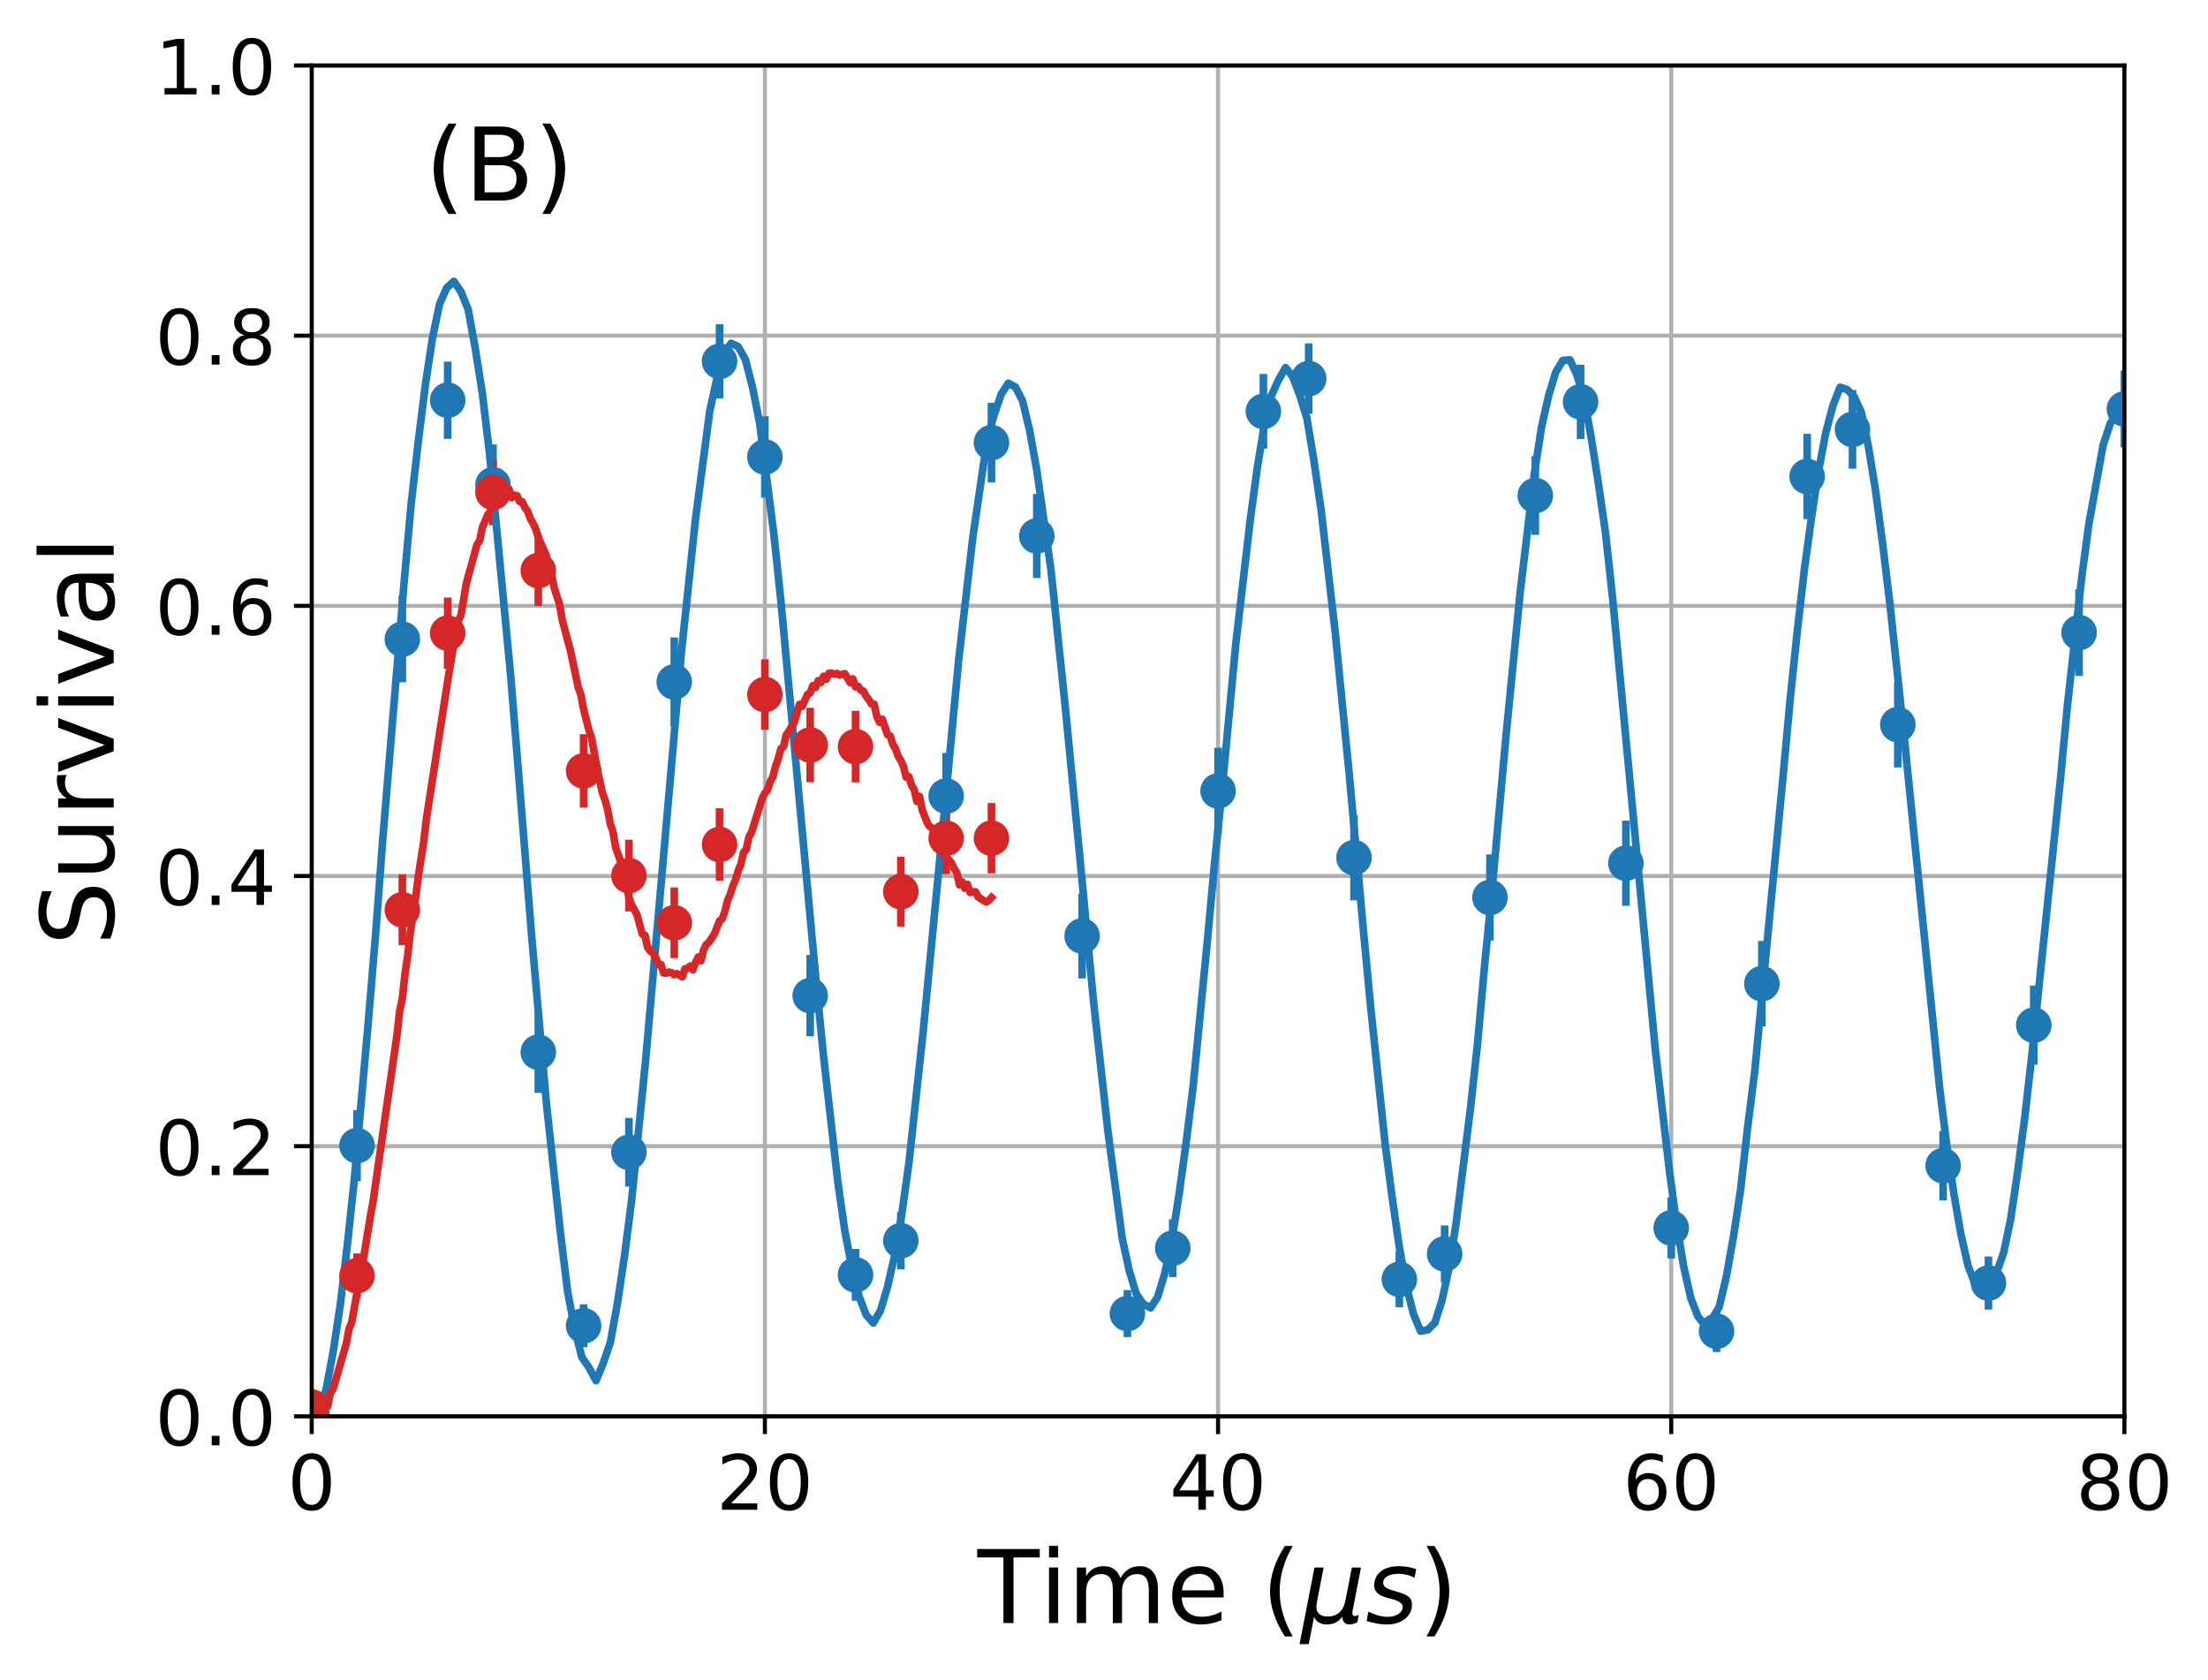 <?xml version="1.0" encoding="utf-8" standalone="no"?>
<!DOCTYPE svg PUBLIC "-//W3C//DTD SVG 1.1//EN"
  "http://www.w3.org/Graphics/SVG/1.1/DTD/svg11.dtd">
<!-- Created with matplotlib (http://matplotlib.org/) -->
<svg height="331pt" version="1.1" viewBox="0 0 435 331" width="435pt" xmlns="http://www.w3.org/2000/svg" xmlns:xlink="http://www.w3.org/1999/xlink">
 <defs>
  <style type="text/css">
*{stroke-linecap:butt;stroke-linejoin:round;}
  </style>
 </defs>
 <g id="figure_1">
  <g id="patch_1">
   <path d="M 0 331.128 
L 435.275 331.128 
L 435.275 0 
L 0 0 
z
" style="fill:none;"/>
  </g>
  <g id="axes_1">
   <g id="patch_2">
    <path d="M 61.411 279.011 
L 418.531 279.011 
L 418.531 12.899 
L 61.411 12.899 
z
" style="fill:none;"/>
   </g>
   <g id="matplotlib.axis_1">
    <g id="xtick_1">
     <g id="line2d_1">
      <path clip-path="url(#p05b2517497)" d="M 61.411 279.011 
L 61.411 12.899 
" style="fill:none;stroke:#b0b0b0;stroke-linecap:square;stroke-width:0.8;"/>
     </g>
     <g id="line2d_2">
      <defs>
       <path d="M 0 0 
L 0 3.5 
" id="m731e66410e" style="stroke:#000000;stroke-width:0.8;"/>
      </defs>
      <g>
       <use style="stroke:#000000;stroke-width:0.8;" x="61.411" xlink:href="#m731e66410e" y="279.011"/>
      </g>
     </g>
     <g id="text_1">
      <!-- 0 -->
      <defs>
       <path d="M 31.781 66.406 
Q 24.172 66.406 20.328 58.906 
Q 16.5 51.422 16.5 36.375 
Q 16.5 21.391 20.328 13.891 
Q 24.172 6.391 31.781 6.391 
Q 39.453 6.391 43.281 13.891 
Q 47.125 21.391 47.125 36.375 
Q 47.125 51.422 43.281 58.906 
Q 39.453 66.406 31.781 66.406 
z
M 31.781 74.219 
Q 44.047 74.219 50.516 64.516 
Q 56.984 54.828 56.984 36.375 
Q 56.984 17.969 50.516 8.266 
Q 44.047 -1.422 31.781 -1.422 
Q 19.531 -1.422 13.062 8.266 
Q 6.594 17.969 6.594 36.375 
Q 6.594 54.828 13.062 64.516 
Q 19.531 74.219 31.781 74.219 
z
" id="DejaVuSans-30"/>
      </defs>
      <g transform="translate(56.639 297.408)scale(0.15 -0.15)">
       <use xlink:href="#DejaVuSans-30"/>
      </g>
     </g>
    </g>
    <g id="xtick_2">
     <g id="line2d_3">
      <path clip-path="url(#p05b2517497)" d="M 150.691 279.011 
L 150.691 12.899 
" style="fill:none;stroke:#b0b0b0;stroke-linecap:square;stroke-width:0.8;"/>
     </g>
     <g id="line2d_4">
      <g>
       <use style="stroke:#000000;stroke-width:0.8;" x="150.691" xlink:href="#m731e66410e" y="279.011"/>
      </g>
     </g>
     <g id="text_2">
      <!-- 20 -->
      <defs>
       <path d="M 19.188 8.297 
L 53.609 8.297 
L 53.609 0 
L 7.328 0 
L 7.328 8.297 
Q 12.938 14.109 22.625 23.891 
Q 32.328 33.688 34.812 36.531 
Q 39.547 41.844 41.422 45.531 
Q 43.312 49.219 43.312 52.781 
Q 43.312 58.594 39.234 62.25 
Q 35.156 65.922 28.609 65.922 
Q 23.969 65.922 18.812 64.312 
Q 13.672 62.703 7.812 59.422 
L 7.812 69.391 
Q 13.766 71.781 18.938 73 
Q 24.125 74.219 28.422 74.219 
Q 39.75 74.219 46.484 68.547 
Q 53.219 62.891 53.219 53.422 
Q 53.219 48.922 51.531 44.891 
Q 49.859 40.875 45.406 35.406 
Q 44.188 33.984 37.641 27.219 
Q 31.109 20.453 19.188 8.297 
z
" id="DejaVuSans-32"/>
      </defs>
      <g transform="translate(141.147 297.408)scale(0.15 -0.15)">
       <use xlink:href="#DejaVuSans-32"/>
       <use x="63.623" xlink:href="#DejaVuSans-30"/>
      </g>
     </g>
    </g>
    <g id="xtick_3">
     <g id="line2d_5">
      <path clip-path="url(#p05b2517497)" d="M 239.971 279.011 
L 239.971 12.899 
" style="fill:none;stroke:#b0b0b0;stroke-linecap:square;stroke-width:0.8;"/>
     </g>
     <g id="line2d_6">
      <g>
       <use style="stroke:#000000;stroke-width:0.8;" x="239.971" xlink:href="#m731e66410e" y="279.011"/>
      </g>
     </g>
     <g id="text_3">
      <!-- 40 -->
      <defs>
       <path d="M 37.797 64.312 
L 12.891 25.391 
L 37.797 25.391 
z
M 35.203 72.906 
L 47.609 72.906 
L 47.609 25.391 
L 58.016 25.391 
L 58.016 17.188 
L 47.609 17.188 
L 47.609 0 
L 37.797 0 
L 37.797 17.188 
L 4.891 17.188 
L 4.891 26.703 
z
" id="DejaVuSans-34"/>
      </defs>
      <g transform="translate(230.427 297.408)scale(0.15 -0.15)">
       <use xlink:href="#DejaVuSans-34"/>
       <use x="63.623" xlink:href="#DejaVuSans-30"/>
      </g>
     </g>
    </g>
    <g id="xtick_4">
     <g id="line2d_7">
      <path clip-path="url(#p05b2517497)" d="M 329.251 279.011 
L 329.251 12.899 
" style="fill:none;stroke:#b0b0b0;stroke-linecap:square;stroke-width:0.8;"/>
     </g>
     <g id="line2d_8">
      <g>
       <use style="stroke:#000000;stroke-width:0.8;" x="329.251" xlink:href="#m731e66410e" y="279.011"/>
      </g>
     </g>
     <g id="text_4">
      <!-- 60 -->
      <defs>
       <path d="M 33.016 40.375 
Q 26.375 40.375 22.484 35.828 
Q 18.609 31.297 18.609 23.391 
Q 18.609 15.531 22.484 10.953 
Q 26.375 6.391 33.016 6.391 
Q 39.656 6.391 43.531 10.953 
Q 47.406 15.531 47.406 23.391 
Q 47.406 31.297 43.531 35.828 
Q 39.656 40.375 33.016 40.375 
z
M 52.594 71.297 
L 52.594 62.312 
Q 48.875 64.062 45.094 64.984 
Q 41.312 65.922 37.594 65.922 
Q 27.828 65.922 22.672 59.328 
Q 17.531 52.734 16.797 39.406 
Q 19.672 43.656 24.016 45.922 
Q 28.375 48.188 33.594 48.188 
Q 44.578 48.188 50.953 41.516 
Q 57.328 34.859 57.328 23.391 
Q 57.328 12.156 50.688 5.359 
Q 44.047 -1.422 33.016 -1.422 
Q 20.359 -1.422 13.672 8.266 
Q 6.984 17.969 6.984 36.375 
Q 6.984 53.656 15.188 63.938 
Q 23.391 74.219 37.203 74.219 
Q 40.922 74.219 44.703 73.484 
Q 48.484 72.75 52.594 71.297 
z
" id="DejaVuSans-36"/>
      </defs>
      <g transform="translate(319.707 297.408)scale(0.15 -0.15)">
       <use xlink:href="#DejaVuSans-36"/>
       <use x="63.623" xlink:href="#DejaVuSans-30"/>
      </g>
     </g>
    </g>
    <g id="xtick_5">
     <g id="line2d_9">
      <path clip-path="url(#p05b2517497)" d="M 418.531 279.011 
L 418.531 12.899 
" style="fill:none;stroke:#b0b0b0;stroke-linecap:square;stroke-width:0.8;"/>
     </g>
     <g id="line2d_10">
      <g>
       <use style="stroke:#000000;stroke-width:0.8;" x="418.531" xlink:href="#m731e66410e" y="279.011"/>
      </g>
     </g>
     <g id="text_5">
      <!-- 80 -->
      <defs>
       <path d="M 31.781 34.625 
Q 24.75 34.625 20.719 30.859 
Q 16.703 27.094 16.703 20.516 
Q 16.703 13.922 20.719 10.156 
Q 24.75 6.391 31.781 6.391 
Q 38.812 6.391 42.859 10.172 
Q 46.922 13.969 46.922 20.516 
Q 46.922 27.094 42.891 30.859 
Q 38.875 34.625 31.781 34.625 
z
M 21.922 38.812 
Q 15.578 40.375 12.031 44.719 
Q 8.5 49.078 8.5 55.328 
Q 8.5 64.062 14.719 69.141 
Q 20.953 74.219 31.781 74.219 
Q 42.672 74.219 48.875 69.141 
Q 55.078 64.062 55.078 55.328 
Q 55.078 49.078 51.531 44.719 
Q 48 40.375 41.703 38.812 
Q 48.828 37.156 52.797 32.312 
Q 56.781 27.484 56.781 20.516 
Q 56.781 9.906 50.312 4.234 
Q 43.844 -1.422 31.781 -1.422 
Q 19.734 -1.422 13.25 4.234 
Q 6.781 9.906 6.781 20.516 
Q 6.781 27.484 10.781 32.312 
Q 14.797 37.156 21.922 38.812 
z
M 18.312 54.391 
Q 18.312 48.734 21.844 45.562 
Q 25.391 42.391 31.781 42.391 
Q 38.141 42.391 41.719 45.562 
Q 45.312 48.734 45.312 54.391 
Q 45.312 60.062 41.719 63.234 
Q 38.141 66.406 31.781 66.406 
Q 25.391 66.406 21.844 63.234 
Q 18.312 60.062 18.312 54.391 
z
" id="DejaVuSans-38"/>
      </defs>
      <g transform="translate(408.987 297.408)scale(0.15 -0.15)">
       <use xlink:href="#DejaVuSans-38"/>
       <use x="63.623" xlink:href="#DejaVuSans-30"/>
      </g>
     </g>
    </g>
    <g id="text_6">
     <!-- Time ($\mu s$) -->
     <defs>
      <path d="M -0.297 72.906 
L 61.375 72.906 
L 61.375 64.594 
L 35.5 64.594 
L 35.5 0 
L 25.594 0 
L 25.594 64.594 
L -0.297 64.594 
z
" id="DejaVuSans-54"/>
      <path d="M 9.422 54.688 
L 18.406 54.688 
L 18.406 0 
L 9.422 0 
z
M 9.422 75.984 
L 18.406 75.984 
L 18.406 64.594 
L 9.422 64.594 
z
" id="DejaVuSans-69"/>
      <path d="M 52 44.188 
Q 55.375 50.25 60.062 53.125 
Q 64.75 56 71.094 56 
Q 79.641 56 84.281 50.016 
Q 88.922 44.047 88.922 33.016 
L 88.922 0 
L 79.891 0 
L 79.891 32.719 
Q 79.891 40.578 77.094 44.375 
Q 74.312 48.188 68.609 48.188 
Q 61.625 48.188 57.562 43.547 
Q 53.516 38.922 53.516 30.906 
L 53.516 0 
L 44.484 0 
L 44.484 32.719 
Q 44.484 40.625 41.703 44.406 
Q 38.922 48.188 33.109 48.188 
Q 26.219 48.188 22.156 43.531 
Q 18.109 38.875 18.109 30.906 
L 18.109 0 
L 9.078 0 
L 9.078 54.688 
L 18.109 54.688 
L 18.109 46.188 
Q 21.188 51.219 25.484 53.609 
Q 29.781 56 35.688 56 
Q 41.656 56 45.828 52.969 
Q 50 49.953 52 44.188 
z
" id="DejaVuSans-6d"/>
      <path d="M 56.203 29.594 
L 56.203 25.203 
L 14.891 25.203 
Q 15.484 15.922 20.484 11.062 
Q 25.484 6.203 34.422 6.203 
Q 39.594 6.203 44.453 7.469 
Q 49.312 8.734 54.109 11.281 
L 54.109 2.781 
Q 49.266 0.734 44.188 -0.344 
Q 39.109 -1.422 33.891 -1.422 
Q 20.797 -1.422 13.156 6.188 
Q 5.516 13.812 5.516 26.812 
Q 5.516 40.234 12.766 48.109 
Q 20.016 56 32.328 56 
Q 43.359 56 49.781 48.891 
Q 56.203 41.797 56.203 29.594 
z
M 47.219 32.234 
Q 47.125 39.594 43.094 43.984 
Q 39.062 48.391 32.422 48.391 
Q 24.906 48.391 20.391 44.141 
Q 15.875 39.891 15.188 32.172 
z
" id="DejaVuSans-65"/>
      <path id="DejaVuSans-20"/>
      <path d="M 31 75.875 
Q 24.469 64.656 21.281 53.656 
Q 18.109 42.672 18.109 31.391 
Q 18.109 20.125 21.312 9.062 
Q 24.516 -2 31 -13.188 
L 23.188 -13.188 
Q 15.875 -1.703 12.234 9.375 
Q 8.594 20.453 8.594 31.391 
Q 8.594 42.281 12.203 53.312 
Q 15.828 64.359 23.188 75.875 
z
" id="DejaVuSans-28"/>
      <path d="M -1.312 -20.797 
L 13.375 54.688 
L 22.406 54.688 
L 15.766 20.656 
Q 15.578 19.625 15.422 18.359 
Q 15.281 17.094 15.281 15.828 
Q 15.281 11.281 18.141 8.828 
Q 21 6.391 26.312 6.391 
Q 33.547 6.391 37.984 10.484 
Q 42.438 14.594 44 22.797 
L 50.203 54.688 
L 59.188 54.688 
L 51.031 12.641 
Q 50.828 11.719 50.75 11.031 
Q 50.688 10.359 50.688 9.812 
Q 50.688 8.297 51.297 7.594 
Q 51.906 6.891 53.219 6.891 
Q 53.719 6.891 54.562 7.125 
Q 55.422 7.375 56.984 8.016 
L 55.609 0.781 
Q 53.469 -0.297 51.516 -0.859 
Q 49.562 -1.422 47.703 -1.422 
Q 44.484 -1.422 42.656 0.625 
Q 40.828 2.688 40.828 6.297 
Q 38.094 2.391 34.297 0.484 
Q 30.516 -1.422 25.391 -1.422 
Q 20.844 -1.422 17.453 0.672 
Q 14.062 2.781 12.984 6.203 
L 7.719 -20.797 
z
" id="DejaVuSans-Oblique-3bc"/>
      <path d="M 50 53.078 
L 48.297 44.578 
Q 44.734 46.531 40.766 47.5 
Q 36.812 48.484 32.625 48.484 
Q 25.531 48.484 21.453 46.062 
Q 17.391 43.656 17.391 39.5 
Q 17.391 34.672 26.859 32.078 
Q 27.594 31.891 27.938 31.781 
L 30.812 30.906 
Q 39.797 28.422 42.797 25.688 
Q 45.797 22.953 45.797 18.219 
Q 45.797 9.516 38.891 4.047 
Q 31.984 -1.422 20.797 -1.422 
Q 16.453 -1.422 11.672 -0.578 
Q 6.891 0.25 1.125 2 
L 2.875 11.281 
Q 7.812 8.734 12.594 7.422 
Q 17.391 6.109 21.781 6.109 
Q 28.375 6.109 32.5 8.938 
Q 36.625 11.766 36.625 16.109 
Q 36.625 20.797 25.781 23.688 
L 24.859 23.922 
L 21.781 24.703 
Q 14.938 26.516 11.766 29.469 
Q 8.594 32.422 8.594 37.016 
Q 8.594 45.75 15.156 50.875 
Q 21.734 56 33.016 56 
Q 37.453 56 41.672 55.266 
Q 45.906 54.547 50 53.078 
z
" id="DejaVuSans-Oblique-73"/>
      <path d="M 8.016 75.875 
L 15.828 75.875 
Q 23.141 64.359 26.781 53.312 
Q 30.422 42.281 30.422 31.391 
Q 30.422 20.453 26.781 9.375 
Q 23.141 -1.703 15.828 -13.188 
L 8.016 -13.188 
Q 14.5 -2 17.703 9.062 
Q 20.906 20.125 20.906 31.391 
Q 20.906 42.672 17.703 53.656 
Q 14.5 64.656 8.016 75.875 
z
" id="DejaVuSans-29"/>
     </defs>
     <g transform="translate(192.571 319.728)scale(0.2 -0.2)">
      <use transform="translate(0 0.016)" xlink:href="#DejaVuSans-54"/>
      <use transform="translate(61.084 0.016)" xlink:href="#DejaVuSans-69"/>
      <use transform="translate(88.867 0.016)" xlink:href="#DejaVuSans-6d"/>
      <use transform="translate(186.279 0.016)" xlink:href="#DejaVuSans-65"/>
      <use transform="translate(247.803 0.016)" xlink:href="#DejaVuSans-20"/>
      <use transform="translate(279.59 0.016)" xlink:href="#DejaVuSans-28"/>
      <use transform="translate(318.604 0.016)" xlink:href="#DejaVuSans-Oblique-3bc"/>
      <use transform="translate(382.227 0.016)" xlink:href="#DejaVuSans-Oblique-73"/>
      <use transform="translate(434.326 0.016)" xlink:href="#DejaVuSans-29"/>
     </g>
    </g>
   </g>
   <g id="matplotlib.axis_2">
    <g id="ytick_1">
     <g id="line2d_11">
      <path clip-path="url(#p05b2517497)" d="M 61.411 279.011 
L 418.531 279.011 
" style="fill:none;stroke:#b0b0b0;stroke-linecap:square;stroke-width:0.8;"/>
     </g>
     <g id="line2d_12">
      <defs>
       <path d="M 0 0 
L -3.5 0 
" id="m96ed7caf93" style="stroke:#000000;stroke-width:0.8;"/>
      </defs>
      <g>
       <use style="stroke:#000000;stroke-width:0.8;" x="61.411" xlink:href="#m96ed7caf93" y="279.011"/>
      </g>
     </g>
     <g id="text_7">
      <!-- 0.0 -->
      <defs>
       <path d="M 10.688 12.406 
L 21 12.406 
L 21 0 
L 10.688 0 
z
" id="DejaVuSans-2e"/>
      </defs>
      <g transform="translate(30.556 284.71)scale(0.15 -0.15)">
       <use xlink:href="#DejaVuSans-30"/>
       <use x="63.623" xlink:href="#DejaVuSans-2e"/>
       <use x="95.41" xlink:href="#DejaVuSans-30"/>
      </g>
     </g>
    </g>
    <g id="ytick_2">
     <g id="line2d_13">
      <path clip-path="url(#p05b2517497)" d="M 61.411 225.788 
L 418.531 225.788 
" style="fill:none;stroke:#b0b0b0;stroke-linecap:square;stroke-width:0.8;"/>
     </g>
     <g id="line2d_14">
      <g>
       <use style="stroke:#000000;stroke-width:0.8;" x="61.411" xlink:href="#m96ed7caf93" y="225.788"/>
      </g>
     </g>
     <g id="text_8">
      <!-- 0.2 -->
      <g transform="translate(30.556 231.487)scale(0.15 -0.15)">
       <use xlink:href="#DejaVuSans-30"/>
       <use x="63.623" xlink:href="#DejaVuSans-2e"/>
       <use x="95.41" xlink:href="#DejaVuSans-32"/>
      </g>
     </g>
    </g>
    <g id="ytick_3">
     <g id="line2d_15">
      <path clip-path="url(#p05b2517497)" d="M 61.411 172.566 
L 418.531 172.566 
" style="fill:none;stroke:#b0b0b0;stroke-linecap:square;stroke-width:0.8;"/>
     </g>
     <g id="line2d_16">
      <g>
       <use style="stroke:#000000;stroke-width:0.8;" x="61.411" xlink:href="#m96ed7caf93" y="172.566"/>
      </g>
     </g>
     <g id="text_9">
      <!-- 0.4 -->
      <g transform="translate(30.556 178.265)scale(0.15 -0.15)">
       <use xlink:href="#DejaVuSans-30"/>
       <use x="63.623" xlink:href="#DejaVuSans-2e"/>
       <use x="95.41" xlink:href="#DejaVuSans-34"/>
      </g>
     </g>
    </g>
    <g id="ytick_4">
     <g id="line2d_17">
      <path clip-path="url(#p05b2517497)" d="M 61.411 119.344 
L 418.531 119.344 
" style="fill:none;stroke:#b0b0b0;stroke-linecap:square;stroke-width:0.8;"/>
     </g>
     <g id="line2d_18">
      <g>
       <use style="stroke:#000000;stroke-width:0.8;" x="61.411" xlink:href="#m96ed7caf93" y="119.344"/>
      </g>
     </g>
     <g id="text_10">
      <!-- 0.6 -->
      <g transform="translate(30.556 125.042)scale(0.15 -0.15)">
       <use xlink:href="#DejaVuSans-30"/>
       <use x="63.623" xlink:href="#DejaVuSans-2e"/>
       <use x="95.41" xlink:href="#DejaVuSans-36"/>
      </g>
     </g>
    </g>
    <g id="ytick_5">
     <g id="line2d_19">
      <path clip-path="url(#p05b2517497)" d="M 61.411 66.121 
L 418.531 66.121 
" style="fill:none;stroke:#b0b0b0;stroke-linecap:square;stroke-width:0.8;"/>
     </g>
     <g id="line2d_20">
      <g>
       <use style="stroke:#000000;stroke-width:0.8;" x="61.411" xlink:href="#m96ed7caf93" y="66.121"/>
      </g>
     </g>
     <g id="text_11">
      <!-- 0.8 -->
      <g transform="translate(30.556 71.82)scale(0.15 -0.15)">
       <use xlink:href="#DejaVuSans-30"/>
       <use x="63.623" xlink:href="#DejaVuSans-2e"/>
       <use x="95.41" xlink:href="#DejaVuSans-38"/>
      </g>
     </g>
    </g>
    <g id="ytick_6">
     <g id="line2d_21">
      <path clip-path="url(#p05b2517497)" d="M 61.411 12.899 
L 418.531 12.899 
" style="fill:none;stroke:#b0b0b0;stroke-linecap:square;stroke-width:0.8;"/>
     </g>
     <g id="line2d_22">
      <g>
       <use style="stroke:#000000;stroke-width:0.8;" x="61.411" xlink:href="#m96ed7caf93" y="12.899"/>
      </g>
     </g>
     <g id="text_12">
      <!-- 1.0 -->
      <defs>
       <path d="M 12.406 8.297 
L 28.516 8.297 
L 28.516 63.922 
L 10.984 60.406 
L 10.984 69.391 
L 28.422 72.906 
L 38.281 72.906 
L 38.281 8.297 
L 54.391 8.297 
L 54.391 0 
L 12.406 0 
z
" id="DejaVuSans-31"/>
      </defs>
      <g transform="translate(30.556 18.598)scale(0.15 -0.15)">
       <use xlink:href="#DejaVuSans-31"/>
       <use x="63.623" xlink:href="#DejaVuSans-2e"/>
       <use x="95.41" xlink:href="#DejaVuSans-30"/>
      </g>
     </g>
    </g>
    <g id="text_13">
     <!-- Survival -->
     <defs>
      <path d="M 53.516 70.516 
L 53.516 60.891 
Q 47.906 63.578 42.922 64.891 
Q 37.938 66.219 33.297 66.219 
Q 25.25 66.219 20.875 63.094 
Q 16.5 59.969 16.5 54.203 
Q 16.5 49.359 19.406 46.891 
Q 22.312 44.438 30.422 42.922 
L 36.375 41.703 
Q 47.406 39.594 52.656 34.297 
Q 57.906 29 57.906 20.125 
Q 57.906 9.516 50.797 4.047 
Q 43.703 -1.422 29.984 -1.422 
Q 24.812 -1.422 18.969 -0.25 
Q 13.141 0.922 6.891 3.219 
L 6.891 13.375 
Q 12.891 10.016 18.656 8.297 
Q 24.422 6.594 29.984 6.594 
Q 38.422 6.594 43.016 9.906 
Q 47.609 13.234 47.609 19.391 
Q 47.609 24.75 44.312 27.781 
Q 41.016 30.812 33.5 32.328 
L 27.484 33.5 
Q 16.453 35.688 11.516 40.375 
Q 6.594 45.062 6.594 53.422 
Q 6.594 63.094 13.406 68.656 
Q 20.219 74.219 32.172 74.219 
Q 37.312 74.219 42.625 73.281 
Q 47.953 72.359 53.516 70.516 
z
" id="DejaVuSans-53"/>
      <path d="M 8.5 21.578 
L 8.5 54.688 
L 17.484 54.688 
L 17.484 21.922 
Q 17.484 14.156 20.5 10.266 
Q 23.531 6.391 29.594 6.391 
Q 36.859 6.391 41.078 11.031 
Q 45.312 15.672 45.312 23.688 
L 45.312 54.688 
L 54.297 54.688 
L 54.297 0 
L 45.312 0 
L 45.312 8.406 
Q 42.047 3.422 37.719 1 
Q 33.406 -1.422 27.688 -1.422 
Q 18.266 -1.422 13.375 4.438 
Q 8.5 10.297 8.5 21.578 
z
M 31.109 56 
z
" id="DejaVuSans-75"/>
      <path d="M 41.109 46.297 
Q 39.594 47.172 37.812 47.578 
Q 36.031 48 33.891 48 
Q 26.266 48 22.188 43.047 
Q 18.109 38.094 18.109 28.812 
L 18.109 0 
L 9.078 0 
L 9.078 54.688 
L 18.109 54.688 
L 18.109 46.188 
Q 20.953 51.172 25.484 53.578 
Q 30.031 56 36.531 56 
Q 37.453 56 38.578 55.875 
Q 39.703 55.766 41.062 55.516 
z
" id="DejaVuSans-72"/>
      <path d="M 2.984 54.688 
L 12.5 54.688 
L 29.594 8.797 
L 46.688 54.688 
L 56.203 54.688 
L 35.688 0 
L 23.484 0 
z
" id="DejaVuSans-76"/>
      <path d="M 34.281 27.484 
Q 23.391 27.484 19.188 25 
Q 14.984 22.516 14.984 16.5 
Q 14.984 11.719 18.141 8.906 
Q 21.297 6.109 26.703 6.109 
Q 34.188 6.109 38.703 11.406 
Q 43.219 16.703 43.219 25.484 
L 43.219 27.484 
z
M 52.203 31.203 
L 52.203 0 
L 43.219 0 
L 43.219 8.297 
Q 40.141 3.328 35.547 0.953 
Q 30.953 -1.422 24.312 -1.422 
Q 15.922 -1.422 10.953 3.297 
Q 6 8.016 6 15.922 
Q 6 25.141 12.172 29.828 
Q 18.359 34.516 30.609 34.516 
L 43.219 34.516 
L 43.219 35.406 
Q 43.219 41.609 39.141 45 
Q 35.062 48.391 27.688 48.391 
Q 23 48.391 18.547 47.266 
Q 14.109 46.141 10.016 43.891 
L 10.016 52.203 
Q 14.938 54.109 19.578 55.047 
Q 24.219 56 28.609 56 
Q 40.484 56 46.344 49.844 
Q 52.203 43.703 52.203 31.203 
z
" id="DejaVuSans-61"/>
      <path d="M 9.422 75.984 
L 18.406 75.984 
L 18.406 0 
L 9.422 0 
z
" id="DejaVuSans-6c"/>
     </defs>
     <g transform="translate(22.397 186.274)rotate(-90)scale(0.2 -0.2)">
      <use xlink:href="#DejaVuSans-53"/>
      <use x="63.477" xlink:href="#DejaVuSans-75"/>
      <use x="126.855" xlink:href="#DejaVuSans-72"/>
      <use x="167.969" xlink:href="#DejaVuSans-76"/>
      <use x="227.148" xlink:href="#DejaVuSans-69"/>
      <use x="254.932" xlink:href="#DejaVuSans-76"/>
      <use x="314.111" xlink:href="#DejaVuSans-61"/>
      <use x="375.391" xlink:href="#DejaVuSans-6c"/>
     </g>
    </g>
   </g>
   <g id="LineCollection_1">
    <path clip-path="url(#p05b2517497)" d="M 61.411 279.011 
L 61.411 277.823 
" style="fill:none;stroke:#1f77b4;stroke-width:1.5;"/>
    <path clip-path="url(#p05b2517497)" d="M 70.339 232.659 
L 70.339 218.688 
" style="fill:none;stroke:#1f77b4;stroke-width:1.5;"/>
    <path clip-path="url(#p05b2517497)" d="M 79.267 134.421 
L 79.267 117.405 
" style="fill:none;stroke:#1f77b4;stroke-width:1.5;"/>
    <path clip-path="url(#p05b2517497)" d="M 88.195 86.446 
L 88.195 71.24 
" style="fill:none;stroke:#1f77b4;stroke-width:1.5;"/>
    <path clip-path="url(#p05b2517497)" d="M 97.123 103.449 
L 97.123 87.56 
" style="fill:none;stroke:#1f77b4;stroke-width:1.5;"/>
    <path clip-path="url(#p05b2517497)" d="M 106.051 215.282 
L 106.051 199.26 
" style="fill:none;stroke:#1f77b4;stroke-width:1.5;"/>
    <path clip-path="url(#p05b2517497)" d="M 114.979 265.38 
L 114.979 256.944 
" style="fill:none;stroke:#1f77b4;stroke-width:1.5;"/>
    <path clip-path="url(#p05b2517497)" d="M 123.907 233.755 
L 123.907 220.232 
" style="fill:none;stroke:#1f77b4;stroke-width:1.5;"/>
    <path clip-path="url(#p05b2517497)" d="M 132.835 143.093 
L 132.835 125.575 
" style="fill:none;stroke:#1f77b4;stroke-width:1.5;"/>
    <path clip-path="url(#p05b2517497)" d="M 141.763 78.498 
L 141.763 63.871 
" style="fill:none;stroke:#1f77b4;stroke-width:1.5;"/>
    <path clip-path="url(#p05b2517497)" d="M 150.691 98.051 
L 150.691 81.997 
" style="fill:none;stroke:#1f77b4;stroke-width:1.5;"/>
    <path clip-path="url(#p05b2517497)" d="M 159.619 204.152 
L 159.619 188.114 
" style="fill:none;stroke:#1f77b4;stroke-width:1.5;"/>
    <path clip-path="url(#p05b2517497)" d="M 168.547 256.244 
L 168.547 246.031 
" style="fill:none;stroke:#1f77b4;stroke-width:1.5;"/>
    <path clip-path="url(#p05b2517497)" d="M 177.475 250.063 
L 177.475 238.77 
" style="fill:none;stroke:#1f77b4;stroke-width:1.5;"/>
    <path clip-path="url(#p05b2517497)" d="M 186.403 165.289 
L 186.403 148.344 
" style="fill:none;stroke:#1f77b4;stroke-width:1.5;"/>
    <path clip-path="url(#p05b2517497)" d="M 195.331 95.053 
L 195.331 79.352 
" style="fill:none;stroke:#1f77b4;stroke-width:1.5;"/>
    <path clip-path="url(#p05b2517497)" d="M 204.259 113.869 
L 204.259 97.297 
" style="fill:none;stroke:#1f77b4;stroke-width:1.5;"/>
    <path clip-path="url(#p05b2517497)" d="M 213.187 192.742 
L 213.187 176.019 
" style="fill:none;stroke:#1f77b4;stroke-width:1.5;"/>
    <path clip-path="url(#p05b2517497)" d="M 222.115 263.389 
L 222.115 254.137 
" style="fill:none;stroke:#1f77b4;stroke-width:1.5;"/>
    <path clip-path="url(#p05b2517497)" d="M 231.043 251.578 
L 231.043 240.196 
" style="fill:none;stroke:#1f77b4;stroke-width:1.5;"/>
    <path clip-path="url(#p05b2517497)" d="M 239.971 164.323 
L 239.971 147.299 
" style="fill:none;stroke:#1f77b4;stroke-width:1.5;"/>
    <path clip-path="url(#p05b2517497)" d="M 248.899 88.407 
L 248.899 73.666 
" style="fill:none;stroke:#1f77b4;stroke-width:1.5;"/>
    <path clip-path="url(#p05b2517497)" d="M 257.827 81.529 
L 257.827 67.638 
" style="fill:none;stroke:#1f77b4;stroke-width:1.5;"/>
    <path clip-path="url(#p05b2517497)" d="M 266.755 177.359 
L 266.755 160.546 
" style="fill:none;stroke:#1f77b4;stroke-width:1.5;"/>
    <path clip-path="url(#p05b2517497)" d="M 275.683 257.518 
L 275.683 246.529 
" style="fill:none;stroke:#1f77b4;stroke-width:1.5;"/>
    <path clip-path="url(#p05b2517497)" d="M 284.611 252.616 
L 284.611 241.404 
" style="fill:none;stroke:#1f77b4;stroke-width:1.5;"/>
    <path clip-path="url(#p05b2517497)" d="M 293.539 185.27 
L 293.539 168.313 
" style="fill:none;stroke:#1f77b4;stroke-width:1.5;"/>
    <path clip-path="url(#p05b2517497)" d="M 302.467 105.364 
L 302.467 89.873 
" style="fill:none;stroke:#1f77b4;stroke-width:1.5;"/>
    <path clip-path="url(#p05b2517497)" d="M 311.395 86.474 
L 311.395 71.841 
" style="fill:none;stroke:#1f77b4;stroke-width:1.5;"/>
    <path clip-path="url(#p05b2517497)" d="M 320.323 178.441 
L 320.323 161.653 
" style="fill:none;stroke:#1f77b4;stroke-width:1.5;"/>
    <path clip-path="url(#p05b2517497)" d="M 329.251 247.918 
L 329.251 235.866 
" style="fill:none;stroke:#1f77b4;stroke-width:1.5;"/>
    <path clip-path="url(#p05b2517497)" d="M 338.179 266.339 
L 338.179 258.148 
" style="fill:none;stroke:#1f77b4;stroke-width:1.5;"/>
    <path clip-path="url(#p05b2517497)" d="M 347.107 202.207 
L 347.107 185.356 
" style="fill:none;stroke:#1f77b4;stroke-width:1.5;"/>
    <path clip-path="url(#p05b2517497)" d="M 356.035 102.267 
L 356.035 85.457 
" style="fill:none;stroke:#1f77b4;stroke-width:1.5;"/>
    <path clip-path="url(#p05b2517497)" d="M 364.963 92.335 
L 364.963 76.842 
" style="fill:none;stroke:#1f77b4;stroke-width:1.5;"/>
    <path clip-path="url(#p05b2517497)" d="M 373.891 151.178 
L 373.891 134.319 
" style="fill:none;stroke:#1f77b4;stroke-width:1.5;"/>
    <path clip-path="url(#p05b2517497)" d="M 382.819 236.45 
L 382.819 222.796 
" style="fill:none;stroke:#1f77b4;stroke-width:1.5;"/>
    <path clip-path="url(#p05b2517497)" d="M 391.747 257.985 
L 391.747 247.515 
" style="fill:none;stroke:#1f77b4;stroke-width:1.5;"/>
    <path clip-path="url(#p05b2517497)" d="M 400.675 209.737 
L 400.675 194.162 
" style="fill:none;stroke:#1f77b4;stroke-width:1.5;"/>
    <path clip-path="url(#p05b2517497)" d="M 409.603 133.152 
L 409.603 116.09 
" style="fill:none;stroke:#1f77b4;stroke-width:1.5;"/>
    <path clip-path="url(#p05b2517497)" d="M 418.531 88.134 
L 418.531 72.994 
" style="fill:none;stroke:#1f77b4;stroke-width:1.5;"/>
   </g>
   <g id="LineCollection_2">
    <path clip-path="url(#p05b2517497)" d="M 61.411 278.275 
L 61.411 276.081 
" style="fill:none;stroke:#d62728;stroke-width:1.5;"/>
    <path clip-path="url(#p05b2517497)" d="M 70.339 255.697 
L 70.339 246.917 
" style="fill:none;stroke:#d62728;stroke-width:1.5;"/>
    <path clip-path="url(#p05b2517497)" d="M 79.267 186.205 
L 79.267 172.233 
" style="fill:none;stroke:#d62728;stroke-width:1.5;"/>
    <path clip-path="url(#p05b2517497)" d="M 88.195 131.737 
L 88.195 117.716 
" style="fill:none;stroke:#d62728;stroke-width:1.5;"/>
    <path clip-path="url(#p05b2517497)" d="M 97.123 103.378 
L 97.123 90.603 
" style="fill:none;stroke:#d62728;stroke-width:1.5;"/>
    <path clip-path="url(#p05b2517497)" d="M 106.051 119.37 
L 106.051 105.426 
" style="fill:none;stroke:#d62728;stroke-width:1.5;"/>
    <path clip-path="url(#p05b2517497)" d="M 114.979 159.09 
L 114.979 144.63 
" style="fill:none;stroke:#d62728;stroke-width:1.5;"/>
    <path clip-path="url(#p05b2517497)" d="M 123.907 179.548 
L 123.907 165.428 
" style="fill:none;stroke:#d62728;stroke-width:1.5;"/>
    <path clip-path="url(#p05b2517497)" d="M 132.835 188.747 
L 132.835 174.808 
" style="fill:none;stroke:#d62728;stroke-width:1.5;"/>
    <path clip-path="url(#p05b2517497)" d="M 141.763 173.505 
L 141.763 159.224 
" style="fill:none;stroke:#d62728;stroke-width:1.5;"/>
    <path clip-path="url(#p05b2517497)" d="M 150.691 143.774 
L 150.691 129.859 
" style="fill:none;stroke:#d62728;stroke-width:1.5;"/>
    <path clip-path="url(#p05b2517497)" d="M 159.619 154.099 
L 159.619 139.428 
" style="fill:none;stroke:#d62728;stroke-width:1.5;"/>
    <path clip-path="url(#p05b2517497)" d="M 168.547 154.128 
L 168.547 140.024 
" style="fill:none;stroke:#d62728;stroke-width:1.5;"/>
    <path clip-path="url(#p05b2517497)" d="M 177.475 182.541 
L 177.475 168.755 
" style="fill:none;stroke:#d62728;stroke-width:1.5;"/>
    <path clip-path="url(#p05b2517497)" d="M 186.403 172.195 
L 186.403 158.059 
" style="fill:none;stroke:#d62728;stroke-width:1.5;"/>
    <path clip-path="url(#p05b2517497)" d="M 195.331 172.051 
L 195.331 158.191 
" style="fill:none;stroke:#d62728;stroke-width:1.5;"/>
   </g>
   <g id="line2d_23">
    <path clip-path="url(#p05b2517497)" d="M 61.411 278.571 
L 62.811 277.863 
L 64.212 273.851 
L 65.612 266.429 
L 67.013 257.26 
L 68.413 245.404 
L 69.814 232.235 
L 72.615 200.655 
L 74.015 183.878 
L 75.416 165.21 
L 79.617 114.685 
L 81.018 99.122 
L 82.418 86.875 
L 83.818 75.693 
L 85.219 66.502 
L 86.619 59.839 
L 88.02 56.687 
L 89.42 55.429 
L 90.821 57.476 
L 92.221 60.91 
L 93.622 68.56 
L 95.022 77.438 
L 96.423 89.192 
L 100.624 133.273 
L 104.826 185.374 
L 107.626 217.141 
L 110.427 243.005 
L 111.828 254.444 
L 113.228 261.808 
L 114.629 267.354 
L 116.029 269.368 
L 117.43 271.987 
L 118.83 268.584 
L 120.231 264.508 
L 121.631 256.826 
L 123.032 247.439 
L 124.432 236.485 
L 127.233 208.497 
L 134.235 128.589 
L 137.036 102.117 
L 139.837 80.936 
L 141.238 74.587 
L 142.638 69.425 
L 144.039 67.622 
L 145.439 68.305 
L 146.84 70.787 
L 148.24 76.22 
L 149.641 83.24 
L 152.442 105.049 
L 153.842 118.359 
L 158.043 163.652 
L 160.844 193.953 
L 162.245 208.069 
L 165.046 232.699 
L 166.446 242.536 
L 167.847 249.762 
L 169.247 255.371 
L 170.648 259.031 
L 172.048 260.62 
L 173.449 258.21 
L 174.849 253.546 
L 176.25 247.357 
L 177.65 239.26 
L 179.05 229.271 
L 181.851 203.448 
L 186.053 159.851 
L 188.854 130.161 
L 191.655 105.857 
L 194.456 86.74 
L 195.856 81.709 
L 197.257 77.642 
L 198.657 75.485 
L 200.058 76.239 
L 201.458 78.973 
L 202.858 84.835 
L 204.259 92.641 
L 207.06 112.295 
L 209.861 139.177 
L 212.662 168.052 
L 215.463 197.534 
L 218.264 222.765 
L 221.065 243.796 
L 222.465 250.288 
L 223.866 254.913 
L 225.266 256.877 
L 226.666 257.653 
L 228.067 255.51 
L 229.467 250.865 
L 230.868 244.361 
L 232.268 235.417 
L 233.669 225.181 
L 235.069 213.929 
L 237.87 185.337 
L 239.271 170.11 
L 240.671 156.518 
L 243.472 126.77 
L 246.273 102.75 
L 247.674 92.334 
L 249.074 83.858 
L 250.474 77.969 
L 251.875 74.847 
L 253.275 72.418 
L 254.676 74.173 
L 256.076 77.915 
L 257.477 82.395 
L 258.877 90.902 
L 260.278 100.503 
L 263.079 124.774 
L 265.88 153.215 
L 268.681 184.082 
L 270.081 198.81 
L 272.882 225.321 
L 274.282 235.971 
L 275.683 245.67 
L 277.083 253.321 
L 278.484 258.905 
L 279.884 262.243 
L 281.285 261.961 
L 282.685 260.57 
L 284.086 256.173 
L 285.486 249.754 
L 286.887 240.797 
L 289.688 218.425 
L 291.088 205.608 
L 292.489 190.094 
L 293.889 176.043 
L 296.69 145.093 
L 299.491 116.675 
L 302.292 93.223 
L 303.692 84.151 
L 305.093 77.96 
L 306.493 73.339 
L 307.894 71.001 
L 309.294 70.885 
L 310.695 73.919 
L 312.095 78.55 
L 313.496 86.251 
L 314.896 95.182 
L 316.297 104.933 
L 317.697 117.755 
L 326.1 206.615 
L 328.901 230.709 
L 330.301 241.009 
L 331.702 249.5 
L 333.102 255.714 
L 334.503 259.322 
L 335.903 261.052 
L 337.304 259.777 
L 338.704 257.447 
L 340.105 251.516 
L 341.505 243.659 
L 342.906 234.443 
L 344.306 222.067 
L 345.706 211 
L 351.308 152.649 
L 352.709 137.5 
L 354.109 124.118 
L 355.51 111.946 
L 356.91 101.77 
L 358.311 92.591 
L 359.711 85.164 
L 361.112 79.901 
L 362.512 76.288 
L 363.913 76.742 
L 365.313 78.154 
L 366.714 81.249 
L 368.114 88.065 
L 369.514 96.69 
L 370.915 107.233 
L 372.315 118.805 
L 375.116 144.891 
L 382.119 214.239 
L 383.519 225.466 
L 384.92 235.079 
L 386.32 243.139 
L 387.721 249.321 
L 389.121 252.995 
L 390.522 255.151 
L 391.922 254.671 
L 394.723 246.839 
L 396.123 240.176 
L 397.524 230.654 
L 398.924 219.95 
L 400.325 207.587 
L 405.927 153.514 
L 407.327 138.768 
L 410.128 113.696 
L 411.529 103.248 
L 414.33 87.719 
L 415.73 83.444 
L 417.13 81.191 
L 418.531 79.918 
L 418.531 79.918 
" style="fill:none;stroke:#1f77b4;stroke-linecap:square;stroke-width:1.5;"/>
   </g>
   <g id="line2d_24">
    <path clip-path="url(#p05b2517497)" d="M 61.411 278.535 
L 62.986 278.533 
L 63.512 278.215 
L 64.037 276.273 
L 64.562 277.046 
L 65.087 274.356 
L 65.612 273.661 
L 68.238 264.64 
L 68.763 261.76 
L 69.289 260.488 
L 70.339 254.707 
L 70.864 251.244 
L 71.389 249.27 
L 72.965 239.61 
L 73.49 236.759 
L 78.217 203.845 
L 78.742 199.14 
L 79.267 196.664 
L 79.792 191.842 
L 80.317 188.254 
L 80.842 183.639 
L 81.893 176.799 
L 82.418 172.566 
L 83.468 165.895 
L 83.994 161.385 
L 88.195 134.174 
L 89.245 127.856 
L 90.296 122.265 
L 90.821 121.194 
L 91.871 114.933 
L 93.972 107.281 
L 94.497 106.514 
L 95.022 103.944 
L 96.073 101.451 
L 96.598 100.758 
L 97.123 99.1 
L 98.173 98.515 
L 98.698 98.163 
L 99.224 97.287 
L 99.749 97.915 
L 100.274 96.32 
L 100.799 98.041 
L 101.324 97.557 
L 101.85 97.643 
L 102.375 98.822 
L 102.9 98.843 
L 103.425 100.027 
L 103.95 100.699 
L 104.475 102.167 
L 105.001 103.045 
L 105.526 104.169 
L 106.051 105.862 
L 107.626 109.459 
L 108.152 112.577 
L 108.677 113.301 
L 109.202 115.872 
L 110.252 119.087 
L 110.778 122.184 
L 112.353 128.046 
L 113.929 135.435 
L 114.454 136.906 
L 114.979 139.764 
L 116.029 143.831 
L 116.554 145.367 
L 117.605 151.183 
L 118.655 156.127 
L 119.18 157.536 
L 119.706 159.445 
L 120.231 162.294 
L 120.756 163.807 
L 121.281 166.91 
L 122.331 169.885 
L 122.857 172.285 
L 123.382 173.817 
L 123.907 176.891 
L 124.432 178.236 
L 125.482 180.151 
L 126.533 183.999 
L 127.058 184.23 
L 127.583 186.645 
L 128.108 187.335 
L 128.634 187.715 
L 129.159 188.548 
L 129.684 189.973 
L 130.209 189.978 
L 130.734 191.673 
L 131.259 191.703 
L 131.785 191.49 
L 132.31 191.63 
L 132.835 192.005 
L 133.36 191.812 
L 134.41 192.427 
L 134.936 190.841 
L 135.461 190.748 
L 135.986 190.316 
L 136.511 191.052 
L 137.036 189.565 
L 137.562 188.519 
L 138.087 189.279 
L 138.612 187.143 
L 139.137 186.076 
L 139.662 185.62 
L 140.713 184.044 
L 141.763 181.415 
L 142.288 181 
L 142.813 179.523 
L 143.338 177.389 
L 143.864 176.18 
L 144.389 174.537 
L 144.914 173.319 
L 145.439 171.516 
L 145.964 170.253 
L 146.49 167.898 
L 147.015 167.367 
L 147.54 164.904 
L 148.065 163.968 
L 150.166 157.251 
L 150.691 156.244 
L 151.216 155.623 
L 151.741 153.98 
L 152.266 153.029 
L 152.792 150.948 
L 153.317 149.486 
L 153.842 147.504 
L 154.367 147.071 
L 154.892 144.764 
L 155.418 144.06 
L 156.468 142.29 
L 157.518 138.749 
L 158.043 139.142 
L 159.094 136.794 
L 159.619 136.488 
L 160.144 135.064 
L 160.669 135.435 
L 161.194 134.093 
L 161.72 134.446 
L 162.245 133.226 
L 162.77 133.818 
L 163.295 132.638 
L 163.82 132.606 
L 164.346 132.797 
L 164.871 132.667 
L 165.396 132.983 
L 166.446 132.707 
L 167.497 134.467 
L 168.022 133.725 
L 168.547 135.322 
L 169.072 135.217 
L 169.597 135.954 
L 170.122 136.171 
L 170.648 137.184 
L 171.173 137.829 
L 171.698 138.677 
L 172.223 138.729 
L 172.748 141.163 
L 173.274 142.286 
L 173.799 141.663 
L 174.849 144.736 
L 175.374 144.977 
L 175.899 146.615 
L 176.425 147.485 
L 176.95 148.976 
L 177.475 149.815 
L 178 150.991 
L 178.525 153.123 
L 179.05 153.001 
L 179.576 154.667 
L 180.101 155.534 
L 180.626 157.844 
L 181.151 156.865 
L 181.676 159.519 
L 182.727 162.212 
L 183.252 162.894 
L 183.777 163.203 
L 184.302 165.58 
L 184.827 166.281 
L 185.353 167.41 
L 185.878 168.123 
L 186.403 169.142 
L 186.928 169.34 
L 187.453 170.035 
L 187.978 171.111 
L 188.504 171.893 
L 189.029 174.311 
L 189.554 173.725 
L 190.079 174.982 
L 190.604 174.224 
L 191.13 175.822 
L 191.655 175.662 
L 192.18 175.686 
L 192.705 176.686 
L 193.755 177.369 
L 194.281 177.683 
L 194.806 177.389 
L 195.331 176.815 
L 195.331 176.815 
" style="fill:none;stroke:#d62728;stroke-linecap:square;stroke-width:1.5;"/>
   </g>
   <g id="line2d_25">
    <defs>
     <path d="M 0 3 
C 0.796 3 1.559 2.684 2.121 2.121 
C 2.684 1.559 3 0.796 3 0 
C 3 -0.796 2.684 -1.559 2.121 -2.121 
C 1.559 -2.684 0.796 -3 0 -3 
C -0.796 -3 -1.559 -2.684 -2.121 -2.121 
C -2.684 -1.559 -3 -0.796 -3 0 
C -3 0.796 -2.684 1.559 -2.121 2.121 
C -1.559 2.684 -0.796 3 0 3 
z
" id="m4d3194c07b" style="stroke:#1f77b4;"/>
    </defs>
    <g clip-path="url(#p05b2517497)">
     <use style="fill:#1f77b4;stroke:#1f77b4;" x="61.411" xlink:href="#m4d3194c07b" y="278.417"/>
     <use style="fill:#1f77b4;stroke:#1f77b4;" x="70.339" xlink:href="#m4d3194c07b" y="225.674"/>
     <use style="fill:#1f77b4;stroke:#1f77b4;" x="79.267" xlink:href="#m4d3194c07b" y="125.913"/>
     <use style="fill:#1f77b4;stroke:#1f77b4;" x="88.195" xlink:href="#m4d3194c07b" y="78.843"/>
     <use style="fill:#1f77b4;stroke:#1f77b4;" x="97.123" xlink:href="#m4d3194c07b" y="95.504"/>
     <use style="fill:#1f77b4;stroke:#1f77b4;" x="106.051" xlink:href="#m4d3194c07b" y="207.271"/>
     <use style="fill:#1f77b4;stroke:#1f77b4;" x="114.979" xlink:href="#m4d3194c07b" y="261.162"/>
     <use style="fill:#1f77b4;stroke:#1f77b4;" x="123.907" xlink:href="#m4d3194c07b" y="226.993"/>
     <use style="fill:#1f77b4;stroke:#1f77b4;" x="132.835" xlink:href="#m4d3194c07b" y="134.334"/>
     <use style="fill:#1f77b4;stroke:#1f77b4;" x="141.763" xlink:href="#m4d3194c07b" y="71.184"/>
     <use style="fill:#1f77b4;stroke:#1f77b4;" x="150.691" xlink:href="#m4d3194c07b" y="90.024"/>
     <use style="fill:#1f77b4;stroke:#1f77b4;" x="159.619" xlink:href="#m4d3194c07b" y="196.133"/>
     <use style="fill:#1f77b4;stroke:#1f77b4;" x="168.547" xlink:href="#m4d3194c07b" y="251.137"/>
     <use style="fill:#1f77b4;stroke:#1f77b4;" x="177.475" xlink:href="#m4d3194c07b" y="244.416"/>
     <use style="fill:#1f77b4;stroke:#1f77b4;" x="186.403" xlink:href="#m4d3194c07b" y="156.817"/>
     <use style="fill:#1f77b4;stroke:#1f77b4;" x="195.331" xlink:href="#m4d3194c07b" y="87.203"/>
     <use style="fill:#1f77b4;stroke:#1f77b4;" x="204.259" xlink:href="#m4d3194c07b" y="105.583"/>
     <use style="fill:#1f77b4;stroke:#1f77b4;" x="213.187" xlink:href="#m4d3194c07b" y="184.38"/>
     <use style="fill:#1f77b4;stroke:#1f77b4;" x="222.115" xlink:href="#m4d3194c07b" y="258.763"/>
     <use style="fill:#1f77b4;stroke:#1f77b4;" x="231.043" xlink:href="#m4d3194c07b" y="245.887"/>
     <use style="fill:#1f77b4;stroke:#1f77b4;" x="239.971" xlink:href="#m4d3194c07b" y="155.811"/>
     <use style="fill:#1f77b4;stroke:#1f77b4;" x="248.899" xlink:href="#m4d3194c07b" y="81.036"/>
     <use style="fill:#1f77b4;stroke:#1f77b4;" x="257.827" xlink:href="#m4d3194c07b" y="74.584"/>
     <use style="fill:#1f77b4;stroke:#1f77b4;" x="266.755" xlink:href="#m4d3194c07b" y="168.952"/>
     <use style="fill:#1f77b4;stroke:#1f77b4;" x="275.683" xlink:href="#m4d3194c07b" y="252.023"/>
     <use style="fill:#1f77b4;stroke:#1f77b4;" x="284.611" xlink:href="#m4d3194c07b" y="247.01"/>
     <use style="fill:#1f77b4;stroke:#1f77b4;" x="293.539" xlink:href="#m4d3194c07b" y="176.792"/>
     <use style="fill:#1f77b4;stroke:#1f77b4;" x="302.467" xlink:href="#m4d3194c07b" y="97.618"/>
     <use style="fill:#1f77b4;stroke:#1f77b4;" x="311.395" xlink:href="#m4d3194c07b" y="79.157"/>
     <use style="fill:#1f77b4;stroke:#1f77b4;" x="320.323" xlink:href="#m4d3194c07b" y="170.047"/>
     <use style="fill:#1f77b4;stroke:#1f77b4;" x="329.251" xlink:href="#m4d3194c07b" y="241.892"/>
     <use style="fill:#1f77b4;stroke:#1f77b4;" x="338.179" xlink:href="#m4d3194c07b" y="262.244"/>
     <use style="fill:#1f77b4;stroke:#1f77b4;" x="347.107" xlink:href="#m4d3194c07b" y="193.781"/>
     <use style="fill:#1f77b4;stroke:#1f77b4;" x="356.035" xlink:href="#m4d3194c07b" y="93.862"/>
     <use style="fill:#1f77b4;stroke:#1f77b4;" x="364.963" xlink:href="#m4d3194c07b" y="84.588"/>
     <use style="fill:#1f77b4;stroke:#1f77b4;" x="373.891" xlink:href="#m4d3194c07b" y="142.749"/>
     <use style="fill:#1f77b4;stroke:#1f77b4;" x="382.819" xlink:href="#m4d3194c07b" y="229.623"/>
     <use style="fill:#1f77b4;stroke:#1f77b4;" x="391.747" xlink:href="#m4d3194c07b" y="252.75"/>
     <use style="fill:#1f77b4;stroke:#1f77b4;" x="400.675" xlink:href="#m4d3194c07b" y="201.949"/>
     <use style="fill:#1f77b4;stroke:#1f77b4;" x="409.603" xlink:href="#m4d3194c07b" y="124.621"/>
     <use style="fill:#1f77b4;stroke:#1f77b4;" x="418.531" xlink:href="#m4d3194c07b" y="80.564"/>
    </g>
   </g>
   <g id="line2d_26">
    <defs>
     <path d="M 0 3 
C 0.796 3 1.559 2.684 2.121 2.121 
C 2.684 1.559 3 0.796 3 0 
C 3 -0.796 2.684 -1.559 2.121 -2.121 
C 1.559 -2.684 0.796 -3 0 -3 
C -0.796 -3 -1.559 -2.684 -2.121 -2.121 
C -2.684 -1.559 -3 -0.796 -3 0 
C -3 0.796 -2.684 1.559 -2.121 2.121 
C -1.559 2.684 -0.796 3 0 3 
z
" id="m62d35cf9ac" style="stroke:#d62728;"/>
    </defs>
    <g clip-path="url(#p05b2517497)">
     <use style="fill:#d62728;stroke:#d62728;" x="61.411" xlink:href="#m62d35cf9ac" y="277.178"/>
     <use style="fill:#d62728;stroke:#d62728;" x="70.339" xlink:href="#m62d35cf9ac" y="251.307"/>
     <use style="fill:#d62728;stroke:#d62728;" x="79.267" xlink:href="#m62d35cf9ac" y="179.219"/>
     <use style="fill:#d62728;stroke:#d62728;" x="88.195" xlink:href="#m62d35cf9ac" y="124.727"/>
     <use style="fill:#d62728;stroke:#d62728;" x="97.123" xlink:href="#m62d35cf9ac" y="96.99"/>
     <use style="fill:#d62728;stroke:#d62728;" x="106.051" xlink:href="#m62d35cf9ac" y="112.398"/>
     <use style="fill:#d62728;stroke:#d62728;" x="114.979" xlink:href="#m62d35cf9ac" y="151.86"/>
     <use style="fill:#d62728;stroke:#d62728;" x="123.907" xlink:href="#m62d35cf9ac" y="172.488"/>
     <use style="fill:#d62728;stroke:#d62728;" x="132.835" xlink:href="#m62d35cf9ac" y="181.778"/>
     <use style="fill:#d62728;stroke:#d62728;" x="141.763" xlink:href="#m62d35cf9ac" y="166.365"/>
     <use style="fill:#d62728;stroke:#d62728;" x="150.691" xlink:href="#m62d35cf9ac" y="136.816"/>
     <use style="fill:#d62728;stroke:#d62728;" x="159.619" xlink:href="#m62d35cf9ac" y="146.764"/>
     <use style="fill:#d62728;stroke:#d62728;" x="168.547" xlink:href="#m62d35cf9ac" y="147.076"/>
     <use style="fill:#d62728;stroke:#d62728;" x="177.475" xlink:href="#m62d35cf9ac" y="175.648"/>
     <use style="fill:#d62728;stroke:#d62728;" x="186.403" xlink:href="#m62d35cf9ac" y="165.127"/>
     <use style="fill:#d62728;stroke:#d62728;" x="195.331" xlink:href="#m62d35cf9ac" y="165.121"/>
    </g>
   </g>
   <g id="patch_3">
    <path d="M 61.411 279.011 
L 61.411 12.899 
" style="fill:none;stroke:#000000;stroke-linecap:square;stroke-linejoin:miter;stroke-width:0.8;"/>
   </g>
   <g id="patch_4">
    <path d="M 418.531 279.011 
L 418.531 12.899 
" style="fill:none;stroke:#000000;stroke-linecap:square;stroke-linejoin:miter;stroke-width:0.8;"/>
   </g>
   <g id="patch_5">
    <path d="M 61.411 279.011 
L 418.531 279.011 
" style="fill:none;stroke:#000000;stroke-linecap:square;stroke-linejoin:miter;stroke-width:0.8;"/>
   </g>
   <g id="patch_6">
    <path d="M 61.411 12.899 
L 418.531 12.899 
" style="fill:none;stroke:#000000;stroke-linecap:square;stroke-linejoin:miter;stroke-width:0.8;"/>
   </g>
   <g id="text_14">
    <!-- (B) -->
    <defs>
     <path d="M 19.672 34.812 
L 19.672 8.109 
L 35.5 8.109 
Q 43.453 8.109 47.281 11.406 
Q 51.125 14.703 51.125 21.484 
Q 51.125 28.328 47.281 31.562 
Q 43.453 34.812 35.5 34.812 
z
M 19.672 64.797 
L 19.672 42.828 
L 34.281 42.828 
Q 41.5 42.828 45.031 45.531 
Q 48.578 48.25 48.578 53.812 
Q 48.578 59.328 45.031 62.062 
Q 41.5 64.797 34.281 64.797 
z
M 9.812 72.906 
L 35.016 72.906 
Q 46.297 72.906 52.391 68.219 
Q 58.5 63.531 58.5 54.891 
Q 58.5 48.188 55.375 44.234 
Q 52.25 40.281 46.188 39.312 
Q 53.469 37.75 57.5 32.781 
Q 61.531 27.828 61.531 20.406 
Q 61.531 10.641 54.891 5.312 
Q 48.25 0 35.984 0 
L 9.812 0 
z
" id="DejaVuSans-42"/>
    </defs>
    <g transform="translate(83.731 39.51)scale(0.2 -0.2)">
     <use xlink:href="#DejaVuSans-28"/>
     <use x="39.014" xlink:href="#DejaVuSans-42"/>
     <use x="107.617" xlink:href="#DejaVuSans-29"/>
    </g>
   </g>
  </g>
 </g>
 <defs>
  <clipPath id="p05b2517497">
   <rect height="266.112" width="357.12" x="61.411" y="12.899"/>
  </clipPath>
 </defs>
</svg>
